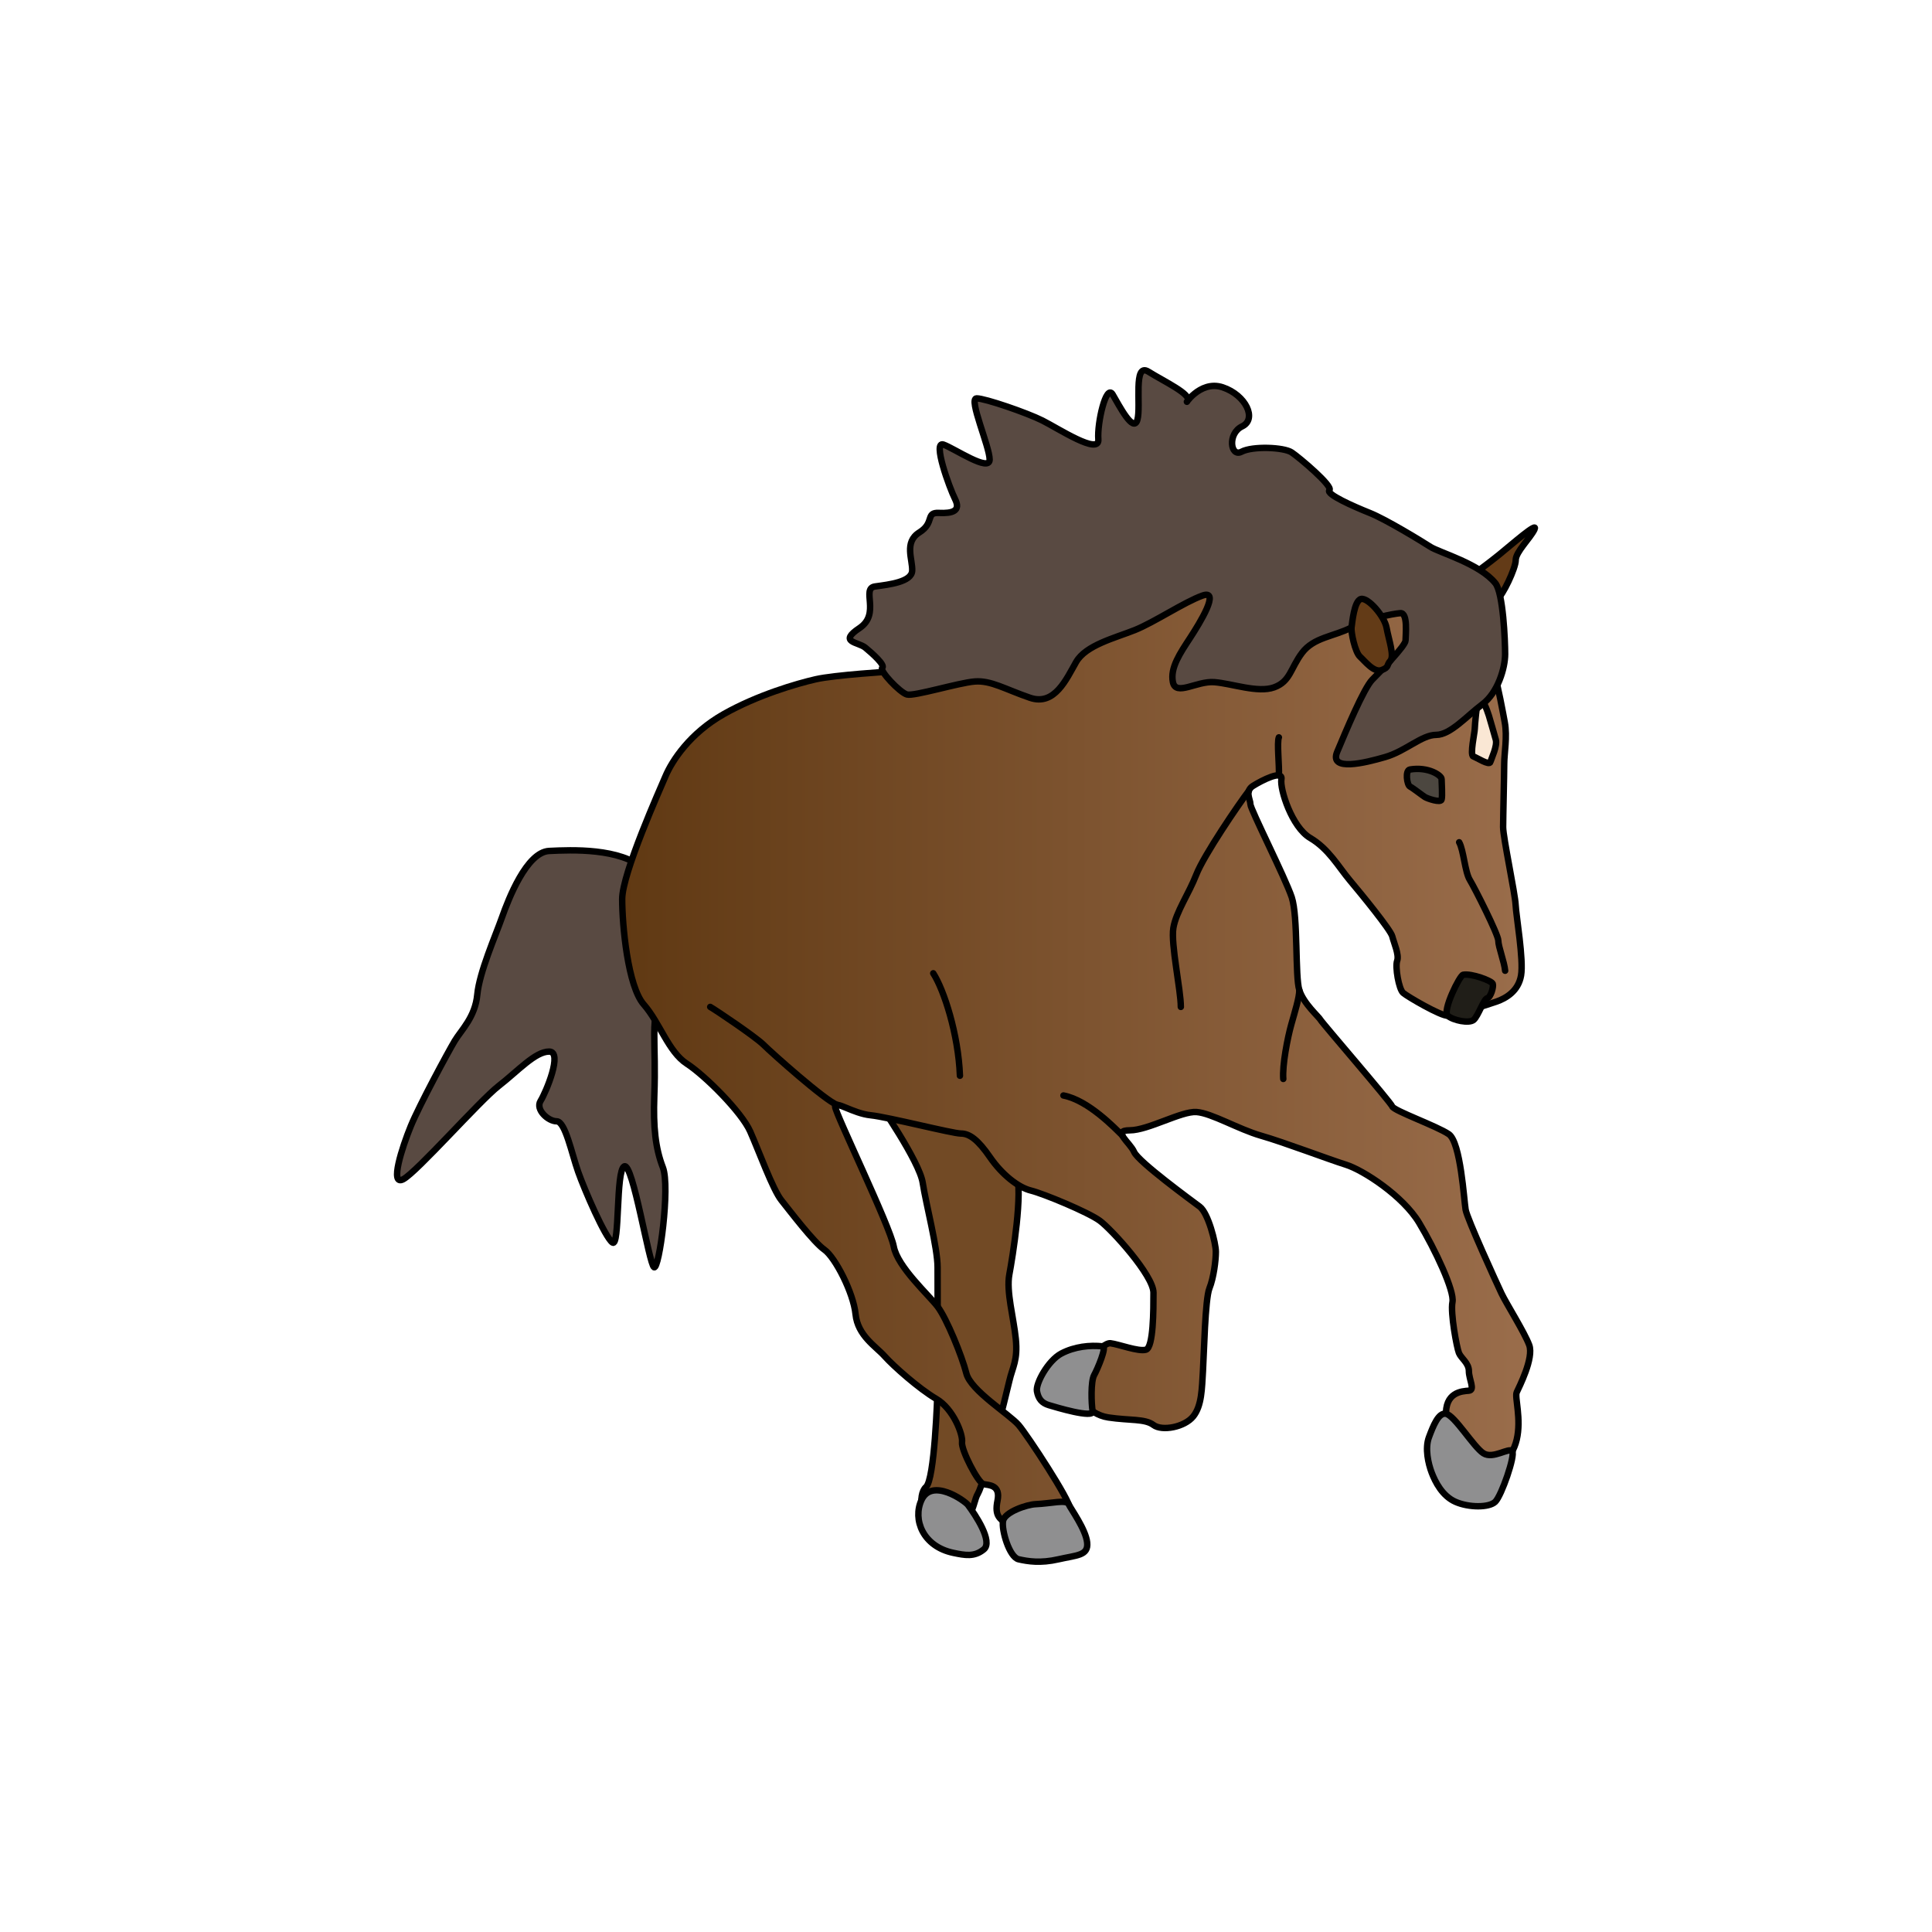<?xml version="1.0" encoding="utf-8"?>
<!-- Generator: Adobe Illustrator 17.0.0, SVG Export Plug-In . SVG Version: 6.00 Build 0)  -->
<!DOCTYPE svg PUBLIC "-//W3C//DTD SVG 1.1//EN" "http://www.w3.org/Graphics/SVG/1.1/DTD/svg11.dtd">
<svg version="1.1" id="Layer_1" xmlns="http://www.w3.org/2000/svg" xmlns:xlink="http://www.w3.org/1999/xlink" x="0px" y="0px"
	 width="300px" height="300px" viewBox="0 0 300 300" enable-background="new 0 0 300 300" xml:space="preserve">
<path fill="#594A42" stroke="#000000" stroke-linecap="round" stroke-linejoin="round" stroke-miterlimit="10" d="M102.93,181.279
	c-1.166-2.999-1.499-6.33-1.333-10.995c0.167-4.664,0-6.663,0-9.662c0-2.999,0.5-5.83,1.333-7.663l-2.832-17.991
	c-3.831-3.332-11.328-2.999-14.826-2.832c-3.498,0.167-6.33,7.496-7.33,10.328c-1,2.832-3.498,8.496-3.831,11.994
	c-0.333,3.498-2.499,5.497-3.498,7.163s-5.497,9.995-6.83,13.251c-1.333,3.255-3.332,9.405-1.166,8.239
	c2.166-1.166,11.828-12.161,14.826-14.493c2.999-2.332,5.664-5.331,7.83-5.331s-0.5,6.33-1.333,7.663
	c-0.833,1.333,1.166,3.165,2.499,3.165c1.333,0,2.332,4.998,3.332,7.829c0.999,2.832,4.165,10.162,5.331,10.995
	c1.166,0.833,0.5-11.161,1.832-11.827c1.333-0.666,3.831,15.159,4.624,15.659C102.349,197.271,104.096,184.277,102.93,181.279z"/>
<path fill="#724A25" stroke="#000000" stroke-linecap="round" stroke-linejoin="round" stroke-miterlimit="10" d="M136.343,171.07
	c0,0,6.42,9.244,6.933,12.583c0.514,3.338,2.311,10.088,2.311,13.133c0,3.045,0.045,16.969,0,18.639
	c-0.045,1.67-0.462,14.308-1.798,15.477c-1.336,1.169-0.852,5.717,1.835,5.893c5.893,0.384,5.22-3.197,6.222-4.867
	c1.002-1.67,4.384-15.333,4.885-17.504c0.501-2.171,1.336-3.173,1.002-6.513c-0.334-3.34-1.503-7.348-1.002-10.02
	c0.501-2.672,2.157-12.859,1.079-15.698s-4.586-9.887-5.755-11.122C150.886,169.835,135.16,166.961,136.343,171.07z"/>
<path fill="#8F8F90" stroke="#000000" stroke-linecap="round" stroke-linejoin="round" stroke-miterlimit="10" d="M150.31,233.691
	c1.133,1.516,3.926,5.688,2.455,6.897c-1.471,1.209-2.933,0.913-4.726,0.54c-4.743-0.988-6.34-5.174-4.96-8.188
	C144.708,229.384,149.842,233.064,150.31,233.691z"/>
<linearGradient id="SVGID_1_" gradientUnits="userSpaceOnUse" x1="96.612" y1="163.143" x2="237.601" y2="163.143">
	<stop  offset="0" style="stop-color:#603913"/>
	<stop  offset="1" style="stop-color:#9A6D4B"/>
</linearGradient>
<path fill="url(#SVGID_1_)" stroke="#000000" stroke-linecap="round" stroke-linejoin="round" stroke-miterlimit="10" d="
	M103.319,120.571c-0.76,1.811-6.707,15.03-6.707,19.038s0.862,13.527,3.353,16.366c2.491,2.839,3.827,7.348,6.666,9.185
	c2.839,1.837,8.517,7.515,9.853,10.521c1.336,3.006,3.507,9.018,4.843,10.688c1.336,1.67,5.01,6.513,6.68,7.682
	c1.67,1.169,4.509,6.68,4.843,10.02c0.334,3.34,3.173,5.01,4.509,6.513c1.336,1.503,5.342,5.069,8.015,6.626
	c2.673,1.557,4.176,5.565,4.009,6.734c-0.167,1.169,2.505,6.346,3.34,6.513c0.835,0.167,2.672,0.101,2.171,2.555
	s0.334,2.955,2.171,3.957c1.837,1.002,8.851-1.837,9.018-2.839c0.167-1.002-6.479-11.189-7.915-12.859
	c-1.437-1.67-7.448-5.344-8.116-8.016s-3.061-8.518-4.453-10.354c-1.392-1.836-6.236-6.178-6.82-9.351
	c-0.584-3.173-9.101-20.708-9.101-21.709c0-1.002,2.76,1.053,5.511,1.336c2.751,0.283,12.692,2.839,14.028,2.839
	s2.672,1.002,4.509,3.674s4.342,4.676,6.346,5.177s8.851,3.34,10.688,4.676c1.837,1.336,8.35,8.517,8.35,11.189s0,8.517-1.169,8.851
	c-1.169,0.334-4.175-0.835-5.511-1.002c-1.336-0.167-5.678,4.676-5.678,6.179c0,1.503,2.004,4.843,5.344,5.344
	c3.34,0.501,5.678,0.167,7.014,1.169c1.336,1.002,4.843,0.334,6.179-1.336c1.336-1.67,1.336-4.342,1.503-7.014
	c0.167-2.672,0.334-11.189,1.002-12.859c0.668-1.67,1.002-4.342,1.002-5.678s-1.169-6.012-2.505-7.014
	c-1.336-1.002-9.519-6.97-10.187-8.495c-0.668-1.525-3.507-3.362-0.668-3.362c2.839,0,8.016-3.006,10.354-2.839
	c2.338,0.167,6.513,2.672,10.02,3.674c3.507,1.002,10.521,3.674,13.193,4.509s8.851,4.843,11.356,9.018
	c2.505,4.175,5.511,10.589,5.177,12.308c-0.334,1.719,0.668,7.063,1.002,7.898c0.334,0.835,1.549,1.559,1.549,2.825
	c0,1.266,1.013,2.954,0,3.038c-1.013,0.084-3.797,0.169-3.544,4.051c0.253,3.882,5.063,8.354,6.413,8.354s3.797-1.603,4.557-4.81
	s-0.338-6.582,0-7.342s2.7-5.316,1.941-7.342s-3.544-6.413-4.304-8.017s-5.316-11.561-5.57-12.996
	c-0.253-1.435-0.759-10.464-2.616-11.73c-1.857-1.266-8.523-3.629-8.776-4.304c-0.253-0.675-10.886-12.971-11.139-13.448
	s-2.616-2.502-3.291-4.611c-0.675-2.11-0.169-11.392-1.181-14.43c-1.013-3.038-6.413-13.671-6.413-14.43s-0.928-2.025,0.422-2.869
	c1.35-0.844,4.641-2.532,4.388-1.013c-0.253,1.519,1.603,7.426,4.473,9.114s4.388,4.473,6.16,6.582s6.329,7.679,6.582,8.692
	c0.253,1.013,1.097,2.869,0.759,3.797c-0.338,0.928,0.253,4.388,0.928,4.979c0.675,0.591,5.907,3.629,6.92,3.544
	c1.013-0.084,6.16-1.688,7.595-2.194c1.435-0.506,3.376-1.603,3.797-4.051c0.422-2.447-0.759-9.198-0.844-10.97
	c-0.084-1.772-1.941-10.464-1.941-12.067c0-1.603,0.169-8.101,0.169-9.789s0.506-4.219,0.084-6.498
	c-0.422-2.278-2.954-16.54-6.16-19.156c-3.207-2.616-47.173-3.882-50.548-3.882c-3.376,0-34.599,14.852-36.793,15.021
	c-2.194,0.169-10.548,0.675-13.502,1.35s-9.03,2.447-14.262,5.401S104.356,118.101,103.319,120.571z"/>
<path fill="#FAE7D4" stroke="#000000" stroke-linecap="round" stroke-linejoin="round" stroke-miterlimit="10" d="M229.518,108.763
	c-0.183,0.337-0.52,3.941-0.52,4.448s-0.788,4.035-0.225,4.242s2.477,1.445,2.646,0.882c0.169-0.563,1.126-2.533,0.844-3.49
	c-0.281-0.957-0.788-2.815-1.07-3.716C230.911,110.227,230.038,107.806,229.518,108.763z"/>
<path fill="#8F8F90" stroke="#000000" stroke-linecap="round" stroke-linejoin="round" stroke-miterlimit="10" d="M160.798,233.568
	c-1.339,0.058-4.786,1.209-5.047,2.608c-0.261,1.399,0.977,5.623,2.416,5.948s3.389,0.65,6.205,0s4.658-0.542,4.441-2.6
	c-0.217-2.058-2.517-5.19-2.875-5.957C165.582,232.801,163.289,233.46,160.798,233.568z"/>
<path fill="#8F8F90" stroke="#000000" stroke-linecap="round" stroke-linejoin="round" stroke-miterlimit="10" d="M171.253,209.062
	c-2.017-0.22-4.389,0.027-6.447,1.11s-4.008,4.658-3.791,5.849s0.758,1.841,1.841,2.166c1.083,0.325,7.005,2.116,6.806,0.95
	c-0.199-1.166-0.307-4.633,0.234-5.607C170.438,212.555,171.874,209.13,171.253,209.062z"/>
<path fill="#8F8F90" stroke="#000000" stroke-linecap="round" stroke-linejoin="round" stroke-miterlimit="10" d="M224.528,219.527
	c-1.164-0.223-1.991,1.91-2.641,3.643c-0.65,1.733-0.108,4.116,0.433,5.524c0.542,1.408,1.625,3.6,3.683,4.508
	c2.058,0.908,5.199,0.933,6.174,0c0.975-0.933,3.131-7.182,2.648-7.849c-0.482-0.667-2.973,1.283-4.49,0.308
	C228.82,224.686,225.87,219.784,224.528,219.527z"/>
<path fill="none" stroke="#000000" stroke-linecap="round" stroke-linejoin="round" stroke-miterlimit="10" d="M110.283,156.353
	c0.746,0.414,7.042,4.64,8.285,5.883c1.243,1.243,9.594,8.699,11.436,9.335"/>
<path fill="none" stroke="#000000" stroke-linecap="round" stroke-linejoin="round" stroke-miterlimit="10" d="M144.915,151.133
	c1.657,2.568,3.894,9.445,4.143,15.908"/>
<path fill="none" stroke="#000000" stroke-linecap="round" stroke-linejoin="round" stroke-miterlimit="10" d="M174.278,176.307
	c-1.11-1.063-5.253-5.454-9.147-6.2"/>
<path fill="none" stroke="#000000" stroke-linecap="round" stroke-linejoin="round" stroke-miterlimit="10" d="M193.917,122.81
	c-1.528,1.977-6.996,10.013-8.156,12.996c-1.16,2.983-3.148,5.8-3.563,8.285c-0.414,2.486,1.16,9.611,1.16,12.262"/>
<path fill="none" stroke="#000000" stroke-linecap="round" stroke-linejoin="round" stroke-miterlimit="10" d="M201.756,153.749
	c-0.004,1.195-0.666,3.266-1.246,5.338c-0.58,2.071-1.408,6.297-1.243,8.451"/>
<path fill="#633B17" stroke="#000000" stroke-linecap="round" stroke-linejoin="round" stroke-miterlimit="10" d="M229.741,88.494
	c0.601-0.498,1.211-0.884,3.06-2.377s6.116-5.262,5.476-3.911c-0.64,1.351-2.916,3.484-2.916,4.764s-2.062,5.579-2.844,6.025
	C231.735,93.441,228.673,89.378,229.741,88.494z"/>
<path fill="#594A42" stroke="#000000" stroke-linecap="round" stroke-linejoin="round" stroke-miterlimit="10" d="M232.2,90.563
	c1.214,1.518,1.516,8.894,1.516,11.016s-1.112,5.963-3.537,7.782c-2.426,1.819-4.952,4.75-7.176,4.75s-4.75,2.527-7.883,3.436
	c-3.133,0.91-8.793,2.325-7.479-0.809s4.144-9.905,5.458-11.218c1.314-1.314,5.154-5.256,5.154-6.064
	c0-0.809,0.404-4.346-0.809-4.245c-1.213,0.101-4.851,0.809-7.58,2.223c-2.729,1.415-5.862,1.516-7.681,3.942
	c-1.819,2.426-1.819,4.447-4.346,5.357c-2.527,0.91-6.569-0.606-9.298-0.809s-5.947,2.223-6.41,0s1.154-4.548,2.67-6.873
	s4.75-7.58,1.92-6.569s-7.479,4.144-10.511,5.357c-3.032,1.213-7.592,2.325-9.102,4.952c-1.51,2.628-3.329,6.873-7.17,5.559
	c-3.841-1.314-6.064-2.729-8.591-2.527s-9.399,2.325-10.511,2.021s-4.346-3.739-3.841-4.144c0.505-0.404-1.516-2.223-2.628-3.133
	c-1.112-0.91-4.245-0.809-0.91-3.032s0.202-6.165,2.426-6.468s5.66-0.707,5.761-2.426c0.101-1.718-1.314-4.447,1.112-5.963
	c2.426-1.516,0.91-3.133,3.032-3.032c2.122,0.101,3.436-0.303,2.527-2.122c-0.91-1.819-3.537-9.096-1.819-8.49
	c1.718,0.606,7.176,4.346,7.176,2.325s-3.335-9.5-2.021-9.5s7.782,2.223,10.208,3.436c2.426,1.213,8.894,5.458,8.692,2.931
	s1.213-8.692,2.223-6.974c1.011,1.718,3.234,6.064,3.841,3.942c0.606-2.122-0.707-8.995,1.718-7.479s6.771,3.537,6.064,4.548
	c-0.707,1.011,1.819-3.335,5.458-2.122c3.638,1.213,5.357,4.952,3.032,6.064c-2.325,1.112-1.819,4.851-0.101,3.942
	s6.569-0.707,7.782,0.101c1.213,0.809,6.468,5.256,5.862,5.862c-0.606,0.606,3.739,2.527,6.266,3.537
	c2.527,1.011,7.984,4.346,9.399,5.256C223.508,85.813,229.775,87.531,232.2,90.563z"/>
<path fill="#633B17" stroke="#000000" stroke-linecap="round" stroke-linejoin="round" stroke-miterlimit="10" d="M215.887,102.61
	c0.67-0.747-0.245-3.269-0.578-5.116c-0.334-1.847-2.916-4.764-3.982-4.48s-1.359,3.723-1.462,4.422
	c-0.103,0.698,0.537,3.827,1.32,4.538c0.782,0.711,2.156,2.517,3.354,2.076C215.735,103.61,215.285,103.281,215.887,102.61z"/>
<path fill="#201E18" stroke="#000000" stroke-linecap="round" stroke-linejoin="round" stroke-miterlimit="10" d="M227.201,151.361
	c-0.553,0.098-3.257,5.618-2.408,6.355c0.849,0.737,3.343,1.254,4.044,0.645c0.701-0.609,1.559-3.238,2.104-3.365
	c0.546-0.127,1.013-1.764,0.857-2.232S228.526,151.127,227.201,151.361z"/>
<path fill="#4C4740" stroke="#000000" stroke-linecap="round" stroke-linejoin="round" stroke-miterlimit="10" d="M218.94,119.486
	c-0.792,0.128-0.468,2.416,0,2.65c0.468,0.234,1.948,1.403,2.338,1.637s2.416,0.935,2.572,0.39c0.156-0.546,0-2.65,0-3.195
	C223.85,120.421,221.824,119.018,218.94,119.486z"/>
<path fill="none" stroke="#000000" stroke-linecap="round" stroke-linejoin="round" stroke-miterlimit="10" d="M226.578,130.786
	c0.701,1.247,0.888,4.598,1.652,5.845c0.764,1.247,4.427,8.495,4.427,9.43c0,0.935,0.95,3.351,1.06,4.676"/>
<path fill="none" stroke="#000000" stroke-linecap="round" stroke-linejoin="round" stroke-miterlimit="10" d="M198.582,120.406
	c0.096-1.465-0.33-5.128,0-5.907"/>
</svg>

